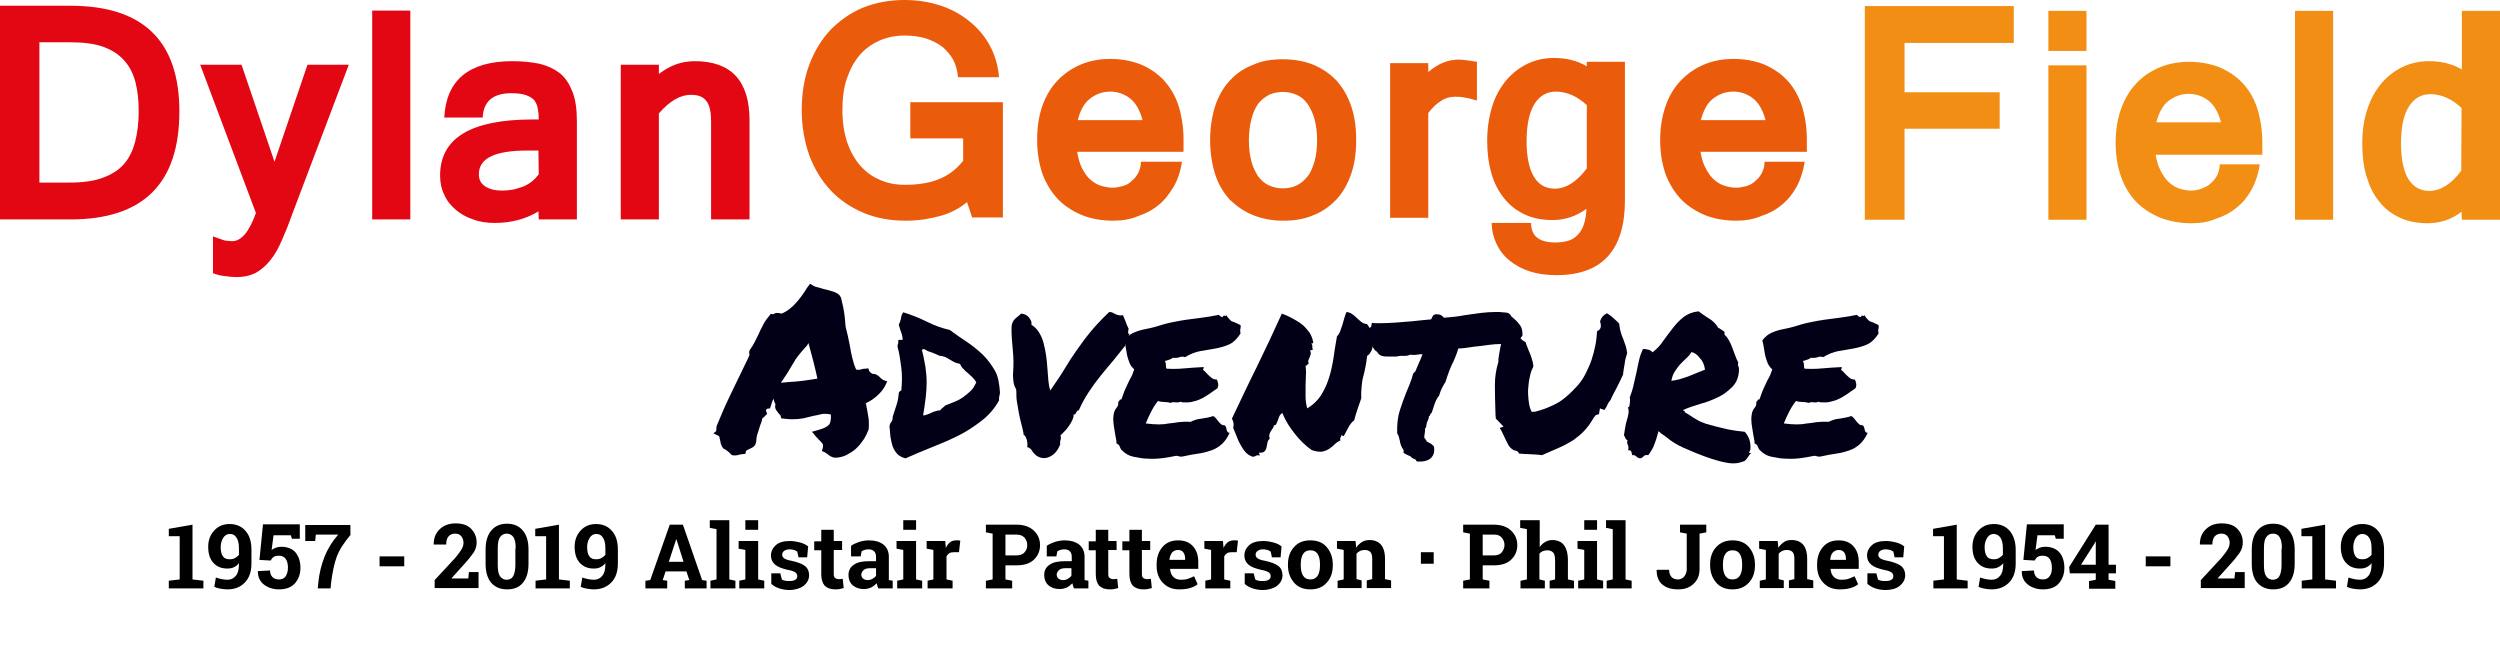<?xml version="1.0" encoding="utf-8"?>
<!-- Generator: Adobe Illustrator 23.0.1, SVG Export Plug-In . SVG Version: 6.00 Build 0)  -->
<svg version="1.1" id="Layer_1" xmlns="http://www.w3.org/2000/svg" xmlns:xlink="http://www.w3.org/1999/xlink" x="0px" y="0px"
	 viewBox="0 0 780.5 202.4" style="enable-background:new 0 0 780.5 202.4;" xml:space="preserve">
<style type="text/css">
	.st0{fill:#E30613;}
	.st1{fill:#EA5B0C;}
	.st2{fill:#F28E14;}
	.st3{fill:none;}
	.st4{fill:#010017;}
</style>
<path class="st0" d="M56,34.8c0,22.5-11.3,33.7-34,33.7H0V1.8h22C44.7,1.8,56,12.8,56,34.8z M43.3,34.8c0-3.3-0.3-6.4-1-9.1
	s-1.8-4.9-3.5-6.8s-3.8-3.3-6.6-4.3s-6.2-1.4-10.4-1.4h-9.5V57h9.5c4.2,0,7.6-0.5,10.3-1.5s5-2.4,6.6-4.3c1.7-1.9,2.8-4.3,3.5-7
	C42.9,41.5,43.3,38.3,43.3,34.8z"/>
<path class="st0" d="M72.5,75.3c2.8,0,5.3-2.9,7.4-8.8L62.5,20.2h12.9l10.3,30.3L96,20.2h12.9l-17.8,47c-1,2.9-2.1,5.5-3.1,7.8
	s-2.1,4.4-3.5,6.1c-1.3,1.7-2.8,3-4.5,4c-1.7,0.9-3.7,1.4-6.2,1.4c-1.1,0-2.3-0.1-3.5-0.3c-1.2-0.1-2.5-0.4-3.8-0.9V73.8
	c1.6,0.6,2.8,1,3.7,1.3C71.4,75.2,72,75.3,72.5,75.3z"/>
<path class="st0" d="M128.1,68.5h-11.9V3.3h11.9V68.5z"/>
<path class="st0" d="M168.1,66c-4,2.4-8.5,3.6-13.6,3.6c-2.5,0-4.7-0.3-6.8-1.1c-2.1-0.7-3.9-1.7-5.4-3s-2.8-2.8-3.6-4.7
	c-0.9-1.8-1.3-3.8-1.3-6c0-11.7,9.6-17.5,28.9-17.5h1.9c0-1.3-0.1-2.4-0.3-3.4s-0.5-1.8-1.1-2.6c-0.6-0.7-1.5-1.2-2.6-1.6
	s-2.7-0.6-4.6-0.6c-5.7,0-8.7,2.6-8.9,7.6h-12c0.6-11.7,7.7-17.6,21.3-17.6c3.1,0,5.9,0.3,8.4,0.8c2.5,0.6,4.6,1.6,6.3,2.9
	c1.8,1.4,3,3.3,4,5.8s1.4,5.5,1.4,9.2v30.7h-11.9L168.1,66L168.1,66z M168.1,47h-3.5c-10.1,0-15.1,2.4-15.1,7.4c0,1.7,0.6,2.9,2,3.8
	c1.4,0.9,3.1,1.3,5.3,1.3c1.1,0,2.2-0.1,3.3-0.3c1.1-0.2,2.1-0.6,3.1-0.9c1-0.4,1.9-0.9,2.8-1.6s1.5-1.4,2.2-2.3L168.1,47L168.1,47z
	"/>
<path class="st0" d="M205.7,23.1c3.5-2.7,7.1-4,11.2-4c11.4,0,17.1,6.2,17.1,18.4v31h-12V37.8c0-2.9-0.5-5.1-1.5-6.3
	c-1-1.3-2.5-1.9-4.8-1.9c-3.3,0-6.6,1.9-10,5.8v33.1h-11.9V20.2h11.9V23.1L205.7,23.1z"/>
<path class="st1" d="M282.8,68.9c-4.9,0-9.3-0.8-13.3-2.5s-7.4-4-10.2-7c-2.8-3-5-6.6-6.6-10.8c-1.5-4.3-2.4-8.9-2.4-14.2
	s0.8-10.1,2.4-14.3s3.8-7.8,6.6-10.8c2.9-2.9,6.2-5.3,10.1-6.9c4-1.6,8.3-2.4,13-2.4c4,0,7.7,0.6,11.1,1.7s6.5,2.8,9.1,4.9
	s4.8,4.6,6.4,7.6c1.6,2.9,2.6,6.3,2.9,9.9h-12.8c-0.2-2.1-0.7-3.9-1.5-5.4s-2-2.9-3.4-4.1c-1.5-1.1-3.1-1.9-5.1-2.6
	c-2-0.6-4.2-0.9-6.6-0.9c-2.9,0-5.5,0.5-8,1.6c-2.4,1.1-4.5,2.6-6.1,4.5c-1.7,2-3,4.4-4,7.3s-1.4,6.2-1.4,9.9s0.5,6.9,1.4,9.8
	c1,2.9,2.3,5.3,4,7.3s3.8,3.6,6.2,4.6c2.4,1.1,5,1.6,8,1.6c4.1,0,7.7-0.6,10.6-1.8c3-1.2,5.4-3.1,7.5-5.7v-7h-16.5V31.9h28.9v36
	h-9.6l-1.6-4.8c-2.3,1.9-5,3.4-8.3,4.3S286.9,68.9,282.8,68.9z"/>
<path class="st1" d="M347.5,68.9c-3.5,0-6.8-0.6-9.6-1.7c-2.9-1.2-5.4-2.8-7.5-4.9c-2.1-2.2-3.7-4.8-4.9-7.9
	c-1.1-3.2-1.7-6.7-1.7-10.7c0-3.9,0.5-7.4,1.6-10.6c1.1-3.1,2.7-5.8,4.7-7.9s4.4-3.8,7.2-5s5.9-1.8,9.3-1.8c3.5,0,6.7,0.6,9.5,1.7
	c2.8,1.2,5.2,2.8,7.2,4.9c2,2.2,3.6,4.8,4.6,7.9c1,3.2,1.6,6.7,1.6,10.7v3.8h-33.2c0.3,1.9,0.8,3.6,1.4,4.9c0.7,1.4,1.5,2.6,2.4,3.5
	c1,0.9,2.1,1.7,3.3,2.1c1.3,0.4,2.6,0.7,3.9,0.7c1.1,0,2.1-0.2,3.2-0.5c1.1-0.3,2-0.8,2.8-1.6c0.9-0.7,1.6-1.6,2.1-2.6
	s0.8-2.2,0.8-3.4H369c-0.4,2.9-1.3,5.6-2.6,7.8c-1.3,2.2-2.8,4.2-4.7,5.7c-1.9,1.6-4.1,2.7-6.5,3.5
	C352.9,68.5,350.3,68.9,347.5,68.9z M356.7,37.5c-0.8-3-2-5.2-3.8-6.7c-1.8-1.4-3.9-2.2-6.3-2.2s-4.5,0.8-6.3,2.2
	c-1.8,1.4-3.1,3.7-3.8,6.7H356.7z"/>
<path class="st1" d="M400.5,18.5c3.5,0,6.7,0.6,9.5,1.7c2.8,1.2,5.2,2.8,7.2,4.9c2,2.2,3.5,4.8,4.6,7.9c1.1,3.2,1.6,6.7,1.6,10.7
	s-0.5,7.6-1.6,10.7c-1.1,3.1-2.6,5.8-4.6,7.9c-2,2.1-4.4,3.8-7.2,4.9c-2.8,1.2-5.9,1.7-9.4,1.7c-3.4,0-6.5-0.6-9.3-1.7
	s-5.2-2.8-7.3-4.8c-2-2.2-3.6-4.8-4.6-7.9c-1-3.1-1.6-6.8-1.6-10.8c0-3.9,0.6-7.5,1.6-10.7c1.1-3.2,2.6-5.8,4.6-7.9
	c2-2.2,4.4-3.8,7.3-4.9C393.9,19,397.1,18.5,400.5,18.5z M400.5,58.8c1.6,0,3-0.3,4.3-0.9c1.3-0.6,2.4-1.6,3.4-2.8
	c1-1.2,1.6-2.8,2.2-4.7c0.5-1.8,0.8-4.1,0.8-6.6s-0.3-4.7-0.8-6.6s-1.3-3.4-2.2-4.8c-1-1.3-2-2.2-3.4-2.8s-2.8-0.9-4.3-0.9
	s-3,0.3-4.3,0.9c-1.3,0.7-2.5,1.6-3.4,2.8c-0.9,1.3-1.6,2.8-2.1,4.8s-0.8,4.1-0.8,6.6s0.3,4.7,0.8,6.6c0.5,1.9,1.3,3.4,2.1,4.7
	c1,1.3,2.1,2.2,3.4,2.8C397.5,58.5,398.9,58.8,400.5,58.8z"/>
<path class="st1" d="M461.1,31.4c-1.4-0.4-2.6-0.8-3.7-0.9c-1.1-0.3-2.2-0.3-3.1-0.3c-1.6,0-3.1,0.4-4.4,1.3c-1.4,0.8-2.7,2.1-4,3.8
	V68H434V19.7h11.9v2.8c3-2.6,6.1-3.9,9.6-3.9c0.5,0,1.3,0.1,2.2,0.2c1,0.1,2.1,0.3,3.4,0.5C461.1,19.2,461.1,31.4,461.1,31.4z"/>
<path class="st1" d="M507.3,62.5c0,15.6-7.1,23.4-21.4,23.4c-3.1,0-5.9-0.4-8.4-1.2c-2.4-0.8-4.6-2-6.4-3.5s-3.1-3.3-4-5.3
	s-1.4-4.1-1.4-6.3H478c0,4.1,2.5,6.1,7.6,6.1c1.5,0,2.7-0.2,3.9-0.5c1.1-0.3,2.1-0.9,2.9-1.7c0.8-0.8,1.5-1.8,2-3.2s0.8-3.1,0.9-5.1
	c-3.2,2.3-6.7,3.5-10.6,3.5c-3.3,0-6.3-0.6-8.8-1.8s-4.6-2.8-6.4-5.1s-3.1-4.8-3.9-7.8c-0.9-3.1-1.3-6.4-1.3-10.2
	c0-3.9,0.6-7.5,1.6-10.7c1-3.2,2.5-5.8,4.4-8.1c1.9-2.2,4.1-3.9,6.6-5.1s5.3-1.8,8.2-1.8c3.8,0,7.3,0.8,10.3,2.6v-1.4h11.9
	L507.3,62.5L507.3,62.5z M495.5,32.9c-3-2.8-6.3-4.3-9.8-4.3c-2.8,0-5,1.3-6.6,3.8s-2.5,6.4-2.5,11.7c0,4.9,0.8,8.6,2.3,11.1
	s3.7,3.7,6.5,3.7c3.5,0,6.8-2.1,10-6.3V32.9H495.5z"/>
<path class="st1" d="M542,68.9c-3.5,0-6.8-0.6-9.6-1.7c-2.9-1.2-5.4-2.8-7.5-4.9c-2.1-2.2-3.7-4.8-4.9-7.9
	c-1.1-3.2-1.7-6.7-1.7-10.7c0-3.9,0.6-7.4,1.7-10.6c1.1-3.2,2.7-5.8,4.7-7.9s4.4-3.8,7.2-5s5.9-1.8,9.3-1.8c3.5,0,6.7,0.6,9.5,1.7
	c2.8,1.2,5.2,2.8,7.2,4.9s3.5,4.8,4.6,7.9c1,3.2,1.6,6.7,1.6,10.7v3.8h-33.2c0.3,1.9,0.8,3.6,1.5,4.9c0.7,1.4,1.5,2.6,2.4,3.5
	c1,0.9,2.1,1.7,3.3,2.1c1.3,0.4,2.5,0.7,3.9,0.7c1.1,0,2.1-0.2,3.2-0.5c1.1-0.3,2-0.8,2.8-1.6c0.9-0.7,1.6-1.6,2.1-2.6
	s0.8-2.2,0.8-3.4h12.5c-0.4,2.9-1.3,5.6-2.5,7.8c-1.2,2.2-2.8,4.2-4.7,5.7c-1.9,1.6-4,2.7-6.5,3.5C547.3,68.5,544.8,68.9,542,68.9z
	 M551.2,37.5c-0.8-3-2-5.2-3.8-6.7c-1.8-1.4-3.8-2.2-6.3-2.2c-2.4,0-4.5,0.8-6.3,2.2c-1.8,1.4-3,3.7-3.8,6.7H551.2z"/>
<path class="st2" d="M628.7,13.4h-34.1v15.4h29.7v11.4h-29.7v28.4h-12.4V1.9h46.5V13.4L628.7,13.4z"/>
<path class="st2" d="M651.4,15.9h-11.9V3.4h11.9V15.9z M651.4,68.6h-11.9V20.4h11.9V68.6z"/>
<path class="st2" d="M684.2,69.7c-3.5,0-6.8-0.6-9.7-1.7c-2.9-1.2-5.4-2.8-7.5-4.9c-2.1-2.2-3.7-4.8-4.8-7.9
	c-1.1-3.1-1.7-6.7-1.7-10.7c0-3.9,0.6-7.4,1.7-10.5s2.7-5.8,4.7-7.9c2-2.2,4.4-3.8,7.2-5s5.9-1.8,9.3-1.8c3.5,0,6.7,0.6,9.5,1.7
	c2.8,1.2,5.2,2.8,7.2,4.9s3.6,4.8,4.6,7.9c1,3.2,1.6,6.7,1.6,10.7v3.8H673c0.3,1.9,0.8,3.6,1.5,4.9c0.7,1.4,1.5,2.6,2.4,3.5
	c1,0.9,2.1,1.7,3.3,2.1c1.2,0.4,2.5,0.7,3.9,0.7c1.1,0,2.1-0.2,3.2-0.6c1.1-0.4,2-0.8,2.8-1.6c0.9-0.7,1.6-1.6,2.1-2.6
	s0.8-2.2,0.8-3.4h12.5c-0.4,2.9-1.3,5.6-2.5,7.8c-1.2,2.2-2.8,4.2-4.7,5.7c-1.9,1.6-4,2.7-6.5,3.5C689.5,69.3,687,69.7,684.2,69.7z
	 M693.4,38.2c-0.8-3-2-5.2-3.8-6.7c-1.8-1.4-3.9-2.2-6.3-2.2c-2.4,0-4.4,0.8-6.3,2.2c-1.8,1.4-3,3.7-3.8,6.7H693.4z"/>
<path class="st2" d="M728.4,68.6h-11.9V3.4h11.9V68.6z"/>
<g>
	<rect x="224.6" y="97.6" class="st3" width="365.8" height="62.1"/>
	<path class="st4" d="M222.7,135.3l0.9-0.7l0.1-1.5c1.2-2.9,2.4-5.8,3.7-8.5s2.6-5.5,4-8.3c0.4-0.9,0.9-1.8,1.3-2.7
		c0.5-0.9,0.9-1.9,1.3-2.8c0-0.2-0.1-0.4-0.1-0.6s0-0.5,0.1-0.8c0.7-1,1.2-1.8,1.6-2.6c0.4-0.8,0.8-1.6,1.2-2.4
		c0.4-1,0.9-1.9,1.4-2.9s1.1-1.9,1.9-2.8l0.5-0.7l0.8,0.1c0.2-0.1,0.4-0.2,0.6-0.3s0.5-0.1,0.8-0.1l1.3,0.2c1.6-0.7,3-1.8,4.2-3.1
		s2.5-3,3.7-5l0.9-1.2l1.2,0.7c0.2,0.1,0.6,0.3,1.2,0.4c0.5,0.1,1.1,0.3,1.7,0.5c1,0.2,2,0.5,3,0.8s1.7,0.7,2.2,1.3l0.4,0.7
		c0.1,0.5,0.2,1,0.3,1.4s0.2,0.9,0.3,1.3c0.2,1,0.4,2,0.5,3s0.2,2.1,0.3,3.3c0.2,1,0.5,1.9,0.7,2.9s0.4,2,0.6,2.9
		c0.2,1.4,0.5,2.7,0.8,4s0.7,2.5,1.2,3.6c0.5,0,0.8,0,0.9,0.1c0.6-0.2,1.3-0.4,2-0.4l0.9-0.1l0.3,0.9c0.1,0.1,0.2,0.3,0.4,0.4
		s0.3,0.3,0.5,0.4c0.8,0,1.3,0.2,1.7,0.5c0.4,0.3,0.7,0.5,0.9,0.8c0.1,0.1,0.2,0.2,0.4,0.3c0.1,0.1,0.3,0.2,0.4,0.3l1.3,0.5
		l-0.7,1.4c-0.5,1-1.3,2-2.4,3s-2.3,1.8-3.6,2.4c0.1,0.3,0.2,0.7,0.2,0.9c0,0.3,0.1,0.6,0.2,1c0.2,1,0.3,2,0.5,3
		c0.1,1,0.1,2.1,0,3.2c-0.5,1.3-1,2.4-1.7,3.4s-1.4,1.9-2.3,2.7s-1.9,1.4-3,2c-1.1,0.5-2.3,0.8-3.5,0.8c-0.7-0.1-1.2-0.3-1.5-0.5
		s-0.6-0.4-0.8-0.6c-0.4-0.3-0.7-0.5-0.9-0.6l-0.9-0.4l0.3-1.1c0.1-0.4,0.1-0.7,0-1c-0.2-0.3-0.5-0.7-1-1.2
		c-0.2-0.1-0.4-0.3-0.5-0.5s-0.3-0.3-0.5-0.5l-1.4-1.7l2.4-0.7c1.4-0.4,2.4-0.9,2.9-1.5s0.7-1.7,0.6-3.2c-1.2-0.2-2.2-0.3-3-0.1
		c-0.8,0.2-1.5,0.4-2.3,0.5c-1.1,0.3-2.2,0.5-3.3,0.8c-1.1,0.2-2.2,0.3-3.5,0.3c-0.8,0-1.7-0.1-2.6-0.2l-0.8-0.1l-0.2-0.8
		c0-0.1-0.1-0.2-0.2-0.3c-0.1-0.1-0.2-0.2-0.3-0.3c-0.2-0.3-0.5-0.7-0.9-1.2c-0.3-0.5-0.4-1.1-0.2-1.8c-0.3-0.5-0.5-1.1-0.6-1.7
		c-0.2,0.4-0.4,0.8-0.5,1.1c-0.1,0.4-0.2,0.7-0.3,1l-0.3,0.9l-0.9,0.1c-0.1,0.1-0.2,0.2-0.3,0.4c-0.1,0.2-0.1,0.3,0,0.4l0.3,0.8
		l-0.7,0.7c-0.1,0.1-0.2,0.3-0.4,0.4c-0.1,0.1-0.3,0.2-0.4,0.3c-0.1,0.5-0.2,1-0.4,1.5s-0.4,1-0.5,1.4c-0.2,0.8-0.5,1.5-0.7,2.2
		s-0.3,1.4-0.3,2.2l-0.3,0.9c-0.2,0.4-0.5,0.7-0.9,0.9s-0.7,0.4-1,0.5c-0.5,0.2-0.8,0.4-1,0.6l-0.2,0.9l-1.1,0.1
		c-0.6,0.1-1.1,0.2-1.3,0.3c-0.3,0-0.6,0.1-0.9,0.1l-0.9-0.1c-0.6-0.6-1-1-1.4-1.3s-0.8-0.6-1.3-0.8l-0.4-0.6
		c-0.2-0.4-0.3-0.7-0.4-1c0-0.3-0.1-0.6-0.2-1c-0.1-0.6-0.2-1.1-0.4-1.3L222.7,135.3z M245.8,116.5c-0.7,1-1.3,2-2,3
		c0.3,0,0.7-0.1,1-0.1s0.6,0,1-0.1c1.7-0.1,3.3-0.2,4.7-0.4s3-0.4,4.7-0.7c-0.4-1.8-0.8-3.6-1.3-5.5s-1-3.7-1.5-5.6l-0.4,0.7
		c-1.2,1.3-2.4,2.7-3.5,4.2C247.5,113.7,246.6,115.1,245.8,116.5L245.8,116.5z"/>
	<path class="st4" d="M312.2,122.6c0,0.2-0.1,0.4-0.1,0.6s-0.1,0.3-0.1,0.5c0,0.1-0.1,0.3-0.1,0.5s0,0.5,0,0.8
		c-1.4,2.6-3.3,4.7-5.5,6.4s-4.6,3.3-7.2,4.6s-5.4,2.5-8.2,3.6c-2.8,1.1-5.6,2.3-8.3,3.5c-1.2-0.3-2-0.8-2.6-1.4
		c-0.6-0.7-1.1-1.5-1.4-2.3c-0.3-0.9-0.5-1.9-0.7-3c-0.1-1.1-0.2-2.2-0.3-3.4c0.1-0.5,0.3-1,0.6-1.3c0.3-0.4,0.4-0.9,0.4-1.6
		c0.4-1.3,0.8-2.5,1.2-3.7c0.4-1.2,0.6-2.4,0.7-3.7c0.1-0.4,0.4-0.7,0.8-0.8c0.2-2.3,0.3-4.7,0-7s-0.6-4.6-1.2-6.7
		c0-0.5,0.1-0.8,0.2-1s0.1-0.4,0-0.5c0-0.4,0.1-0.6,0.4-0.6s0.6,0,1,0c0-0.7-0.1-1.4-0.4-2.2c-0.3-0.7-0.5-1.5-0.8-2.5
		c0.3-0.7,0.6-1.4,0.7-2.1s0.3-1.3,0.7-1.8c2.6,0.8,5.1,1.8,7.5,3s4.7,2,7,2.5c1.7,1.3,3.5,2.5,5.3,3.7s3.5,2.6,5,4
		c1.5,1.5,2.7,3.1,3.8,5S312,120,312.2,122.6z M295.1,126.6c1-0.4,2-0.8,3-1.2c1-0.4,1.9-0.9,2.7-1.5c0.8-0.6,1.6-1.2,2.3-1.9
		c0.7-0.7,1.2-1.6,1.7-2.6c-0.3-0.6-0.7-1.1-1.2-1.6s-1-0.9-1.4-1.3c-0.5-0.4-1-0.8-1.4-1.3c-0.5-0.4-0.8-1-1.1-1.6
		c-0.6-0.1-1.2-0.3-1.7-0.5c-0.5-0.3-1-0.5-1.4-0.8c-0.5-0.3-0.9-0.5-1.4-0.8c-0.5-0.2-1.1-0.4-1.8-0.4c-1.1-0.5-2-0.9-2.9-1.2
		c-0.8-0.2-1.5-0.6-1.9-0.9c-0.3,0-0.6,0.1-0.8,0.2c0.5,1.8,0.8,3.6,1.1,5.2c0.2,1.6,0.4,3.2,0.4,4.8c0,1.6-0.1,3.3-0.3,5
		c-0.2,1.7-0.5,3.5-0.8,5.5c0.5,0,0.9-0.2,1.3-0.3c0.4-0.2,0.8-0.3,1.2-0.5c0.4-0.2,0.8-0.4,1.3-0.5c0.5-0.2,1-0.3,1.6-0.3
		c0.1-0.3,0.3-0.5,0.6-0.7C294.6,127.1,294.8,126.9,295.1,126.6z"/>
	<path class="st4" d="M335.2,129.4c0,0.7-0.2,1.3-0.5,1.9c-0.3,0.6-0.6,1.2-1,1.7c-0.4,0.6-0.8,1.1-1.3,1.6s-0.9,1-1.3,1.3
		c0.1,0.6,0.2,1.1,0,1.4c-0.1,0.3-0.2,0.8-0.1,1.4c-0.7,1.9-1.8,3.2-3.3,3.9s-2.9,0.5-4.2-0.4c-0.5-0.4-1-0.9-1.3-1.5
		c-0.4-0.6-0.9-1-1.5-1.1c0.1-0.8,0.1-1.6-0.2-2.5c-0.3-0.8-0.6-1.3-0.9-1.3c-0.1-1-0.4-2.1-0.7-3.3s-0.6-2.3-0.8-3.5
		c-0.2-1.2-0.4-2.3-0.6-3.5c-0.2-1.1-0.2-2.2-0.2-3.1c0-0.5,0-0.9-0.3-1.3c-0.2-0.4-0.4-0.8-0.5-1.4c-0.2-1.1-0.3-2.3-0.2-3.5
		s0.1-2.4,0.1-3.5s-0.1-2.2-0.2-3.4c-0.1-1.2-0.2-2.4-0.3-3.5c-0.1-1.1-0.1-2.2-0.1-3.1s0.1-1.7,0.4-2.2c0.3-0.6,0.7-1,1.2-1.4
		s1-0.8,1.4-1.2c1.1,0.1,1.9,0.5,2.5,1.3s0.9,1.5,0.7,2.2c1,0.6,1.8,1.4,2.4,2.4s1.1,2.1,1.4,3.3s0.6,2.5,0.8,3.9s0.3,2.7,0.4,4
		s0.2,2.6,0.3,3.8c0.1,1.2,0.3,2.2,0.6,3.1c1.8-2.6,3.3-4.8,4.5-6.8s2.4-3.9,3.7-5.7c1.3-1.8,2.6-3.7,4.2-5.6c1.5-1.9,3.5-4,6-6.4
		c0.5,0,0.9,0.1,1.2,0.3c0.3,0.1,0.6,0.3,0.8,0.4c0.2,0.1,0.5,0.2,0.9,0.3c0.3,0.1,0.8,0.1,1.4,0c0.2,0.5,0.3,0.8,0.4,1
		s0.2,0.4,0.3,0.7s0.2,0.5,0.3,0.8c0.1,0.3,0.3,0.8,0.6,1.4c0.1,0.1,0.2,0.3,0.1,0.6c0,0.2-0.1,0.5-0.1,0.7s0,0.4,0,0.5
		s0.1,0.1,0.4,0c-0.1,0.7-0.4,1.3-0.8,1.8c-0.4,0.6-0.5,1.2-0.5,2c-1.1,1.4-2.3,2.9-3.6,4.5c-1.3,1.5-2.6,3.1-4,4.8
		c-1.3,1.6-2.6,3.4-3.8,5.2c-1.2,1.8-2.2,3.7-3.1,5.7c-0.2,0-0.4,0.1-0.5,0.2s-0.2,0.3-0.3,0.5c-0.1,0.2-0.2,0.3-0.3,0.5
		C335.5,129.4,335.4,129.4,335.2,129.4z"/>
	<path class="st4" d="M387.3,101.5c0,0.3,0.1,0.6,0,0.8c0,0.2,0,0.3-0.1,0.5c0,0.1,0,0.3,0,0.5s0,0.4,0.1,0.8
		c-1,1.6-2.2,2.8-3.5,3.4s-2.8,1-4.3,1.3s-3.1,0.5-4.7,0.8s-3.2,0.9-4.8,1.9c-0.6-0.2-1.2-0.2-1.7,0s-1.2,0.3-2.2,0.2
		c-0.3,0.3-0.7,0.5-1.1,0.6s-0.9,0.3-1.3,0.4c0.2,0.4,0.3,0.9,0.3,1.3c0,0.5,0,0.8,0.2,1.1c1.7,0.1,3.6,0.1,5.6-0.1s4.1-0.3,6-0.4
		c0,0.2,0,0.4-0.1,0.5s-0.1,0.2-0.1,0.4c0.3,0.2,0.7,0.5,1,0.9s0.7,0.7,1,1s0.7,0.6,1,0.8s0.8,0.3,1.3,0.3c0.2,0.4,0.3,0.8,0.4,1.3
		s0,0.9-0.2,1.4c-0.8,0.5-1.5,1.1-2.3,1.6c-0.8,0.6-1.6,1-2.4,1.5c-0.8,0.4-1.7,0.8-2.7,1c-0.9,0.3-2,0.4-3.1,0.3
		c-0.2,0-0.4,0-0.5,0s-0.3-0.1-0.5-0.2c-0.4,0.2-0.9,0.3-1.6,0.2c-0.7-0.1-1.2,0-1.6,0.2c-0.5-0.2-1.2-0.3-1.9-0.3
		c-0.7,0-1.4-0.1-2-0.3c-0.8,1-1.5,2.1-2.1,3.3s-1.2,2.4-1.7,3.7c1.6,0.2,3,0.3,4.1,0.3s2.1-0.1,3.1-0.3c1-0.1,2-0.2,3-0.4
		c1-0.1,2.3-0.2,3.8-0.1c1-0.5,2.1-0.9,3.4-1c1.3-0.2,2.5-0.4,3.6-0.8c0.4,0.1,0.7,0.4,1,0.8s0.6,0.7,0.8,1c0.3,0.3,0.5,0.6,0.8,0.8
		s0.7,0.3,1.1,0.3c0.2,0.2,0.3,0.4,0.4,0.7s0.1,0.5,0.2,0.8c0,0.2,0.1,0.4,0.3,0.6c0.1,0.2,0.3,0.2,0.6,0.2
		c-0.7,1.6-1.6,2.8-2.5,3.6s-2,1.5-3.2,1.9s-2.5,0.8-4,1s-3.1,0.5-4.9,0.9c-0.4,0.1-0.8,0.1-1.1,0c-0.3-0.1-0.6-0.2-1-0.2
		c-1.1,0.2-2.4,0.5-4,0.7c-1.5,0.2-3.1,0.3-4.7,0.2c-1.6,0-3.1-0.3-4.6-0.6s-2.6-1-3.5-1.9c-0.4-0.3-0.6-0.7-0.8-1.2
		c-0.1-0.5-0.4-0.8-1-1c0-0.6-0.1-1.3-0.3-2.1c-0.1-0.8-0.3-1.6-0.4-2.4c-0.1-0.8-0.3-1.7-0.3-2.5c-0.1-0.8,0-1.6,0.1-2.2
		c0.1-0.7,0.4-1.4,0.9-2s0.6-1.2,0.5-1.9c0.2,0,0.4-0.2,0.4-0.4c0-0.2,0.2-0.3,0.6-0.3c0.3-0.9,0.6-1.7,0.9-2.5s0.7-1.5,1-2.2
		s0.7-1.5,1.1-2.2s0.7-1.6,1-2.5c-0.7-0.6-1.2-1.3-1.5-2.1c-0.3-0.7-0.5-1.5-0.7-2.2c-0.1-0.7-0.3-1.5-0.4-2.3s-0.3-1.6-0.5-2.4
		c0.5-0.7,1.1-1.3,1.8-1.8c0.7-0.5,1.5-0.8,2.3-1.1c0.8-0.3,1.7-0.5,2.7-0.7s2-0.4,3-0.7c1.9-0.6,3.6-1.1,5.2-1.4
		c1.5-0.3,3-0.6,4.5-0.8c1.5-0.2,3-0.4,4.6-0.6s3.4-0.5,5.4-0.9c0.4,0.4,0.8,0.7,1.2,0.7c0.2-0.4,0.4-0.6,0.7-0.4
		c0.3,0.2,0.4,0,0.3-0.4c0.5,0.8,1.1,1.5,1.8,2.1C385.6,100.6,386.4,101.1,387.3,101.5z"/>
	<path class="st4" d="M400.4,129c-0.4,0.1-0.7,0.4-0.9,0.8c-0.2,0.4-0.4,0.8-0.5,1.3c-0.2,0.4-0.3,0.8-0.5,1.2s-0.4,0.5-0.8,0.5
		c0,0.4-0.2,0.7-0.4,1s-0.4,0.6-0.6,0.9c-0.2,0.3-0.3,0.7-0.4,1c-0.1,0.4,0,0.8,0.1,1.3c-0.4,0.3-0.6,0.7-0.7,1.2s-0.2,1-0.3,1.5
		c-0.1,0.5-0.3,0.9-0.6,1.2c-0.3,0.3-0.8,0.5-1.6,0.4c-0.1,0.2-0.2,0.3-0.1,0.4c0.1,0,0.2,0.2,0.2,0.5c-0.5-0.1-0.9-0.1-1.2,0.1
		c-0.3,0.2-0.6,0.3-1,0.3c-0.9-0.3-1.7-0.8-2.3-1.5c-0.6-0.7-1.1-1.5-1.6-2.4s-0.9-1.8-1.2-2.7c-0.4-0.9-0.7-1.7-1-2.4
		c0.1-0.5,0.2-1,0.1-1.6c-0.1-0.5-0.3-0.9-0.5-1.3c2.4-5,4.9-10.4,7.7-16c2.8-5.7,5.4-11.3,7.9-16.8c1.1,0.4,2.2,0.9,3.3,1.5
		c1.1,0.6,2.1,1.2,3,1.9c0.9,0.7,1.6,1.6,2.3,2.5c0.6,0.9,1,2,1.2,3.1c-0.1,0.3-0.2,0.4-0.3,0.3c-0.1-0.1-0.2,0-0.3,0.1
		c0.2,0.2,0.3,0.4,0.3,0.5s0,0.2,0,0.3c0,0.1,0,0.2,0,0.4c0,0.2,0.1,0.4,0.2,0.7c-0.2,0-0.3,0-0.4,0.1s-0.2,0.1-0.5,0
		c0.2,0.5,0.3,1,0.2,1.3c-0.1,0.3-0.2,0.6-0.3,0.9c-0.1,0.3-0.3,0.6-0.4,0.9s-0.1,0.7,0.1,1.2c-0.1,0-0.3,0-0.3,0.1
		s-0.1,0.1-0.2,0.2c0,0.1-0.1,0.1-0.2,0.2s-0.2,0.1-0.3,0c0.1,1.1,0.2,2.1,0.1,3.2c0,1.1-0.1,2.1-0.1,3.2s0,2.2,0,3.4
		c0,1.2,0.2,2.4,0.5,3.6c1.7-1,3.1-2.3,4.2-3.9c1-1.6,1.9-3.4,2.5-5.3c0.7-2,1.1-4.1,1.5-6.4c0.3-2.3,0.7-4.6,1.1-6.9
		c0.4-0.4,0.8-1,1-1.6s0.5-1.3,0.7-2s0.4-1.4,0.6-2.1s0.4-1.3,0.7-1.9c0.7,0.1,1.3,0.3,1.8,0.7s1,0.7,1.4,1.2
		c0.4,0.4,0.9,0.8,1.4,1.2c0.5,0.4,1.1,0.6,1.8,0.7c0.6,0.8,1.1,1.6,1.6,2.4s0.8,1.6,0.9,2.5c-0.2,0.4-0.4,0.8-0.5,1.3
		s-0.3,1-0.4,1.4c-0.1,0.5-0.3,0.9-0.6,1.3c-0.2,0.4-0.6,0.8-1,1c-0.1,1.3-0.3,2.4-0.5,3.4s-0.4,2.1-0.7,3.1s-0.4,2.1-0.5,3.1
		s-0.2,2.3-0.1,3.6c-0.4,1.1-0.8,2.3-1.2,3.5c-0.4,1.3-0.8,2.4-1,3.4c-0.8,0.6-1.4,1.4-1.8,2.2s-0.9,1.7-1.4,2.6
		c-0.2,0.2-0.3,0.2-0.4,0.1c0-0.1-0.2-0.2-0.5-0.2c0,0.2,0,0.3,0,0.4c0,0.1-0.1,0.2-0.2,0.3s-0.1,0.2-0.1,0.3s0,0.3,0.1,0.6
		c-0.7,0.3-1.3,0.7-1.8,1.2s-1.1,1-1.7,1.4s-1.3,0.7-2.2,0.9c-0.8,0.1-1.9,0-3.3-0.5c-2-1.4-3.7-3.1-5.2-5S401.4,131.6,400.4,129z"
		/>
	<path class="st4" d="M468.5,107.4c-1.2,0-2.5,0.1-3.9,0.3c-1.4,0.2-2.8,0.4-4.1,0.5c-1,0.1-1.9,0.3-2.8,0.4s-1.7,0.2-2.4,0.2
		c-0.3,1.1-0.7,2-1,2.8s-0.7,1.6-1.1,2.4s-0.7,1.7-1,2.5s-0.6,1.7-0.9,2.7c-0.5,0.8-0.9,1.5-1.2,2.1c-0.3,0.7-0.6,1.4-0.8,2.2
		c-0.6,0.7-1,1.5-1.3,2.3s-0.5,1.5-0.7,2.1l-0.3,0.9c-0.3,0.3-0.5,0.5-0.5,0.7s-0.2,0.3-0.4,0.5c0,0.5-0.2,1.1-0.5,1.6
		c-0.1,0.2-0.2,0.5-0.2,0.7s-0.1,0.4-0.1,0.5c0,0.5-0.1,0.8-0.4,0.9c0,0.2,0,0.5,0,0.8s-0.1,0.5-0.1,0.8c-0.1,0.6-0.2,1-0.1,1.4
		c0.1,0.2,0.3,0.4,0.4,0.5s0.2,0.3,0.3,0.6c0.3,0.2,0.5,0.3,0.7,0.4c0.2,0.1,0.5,0.3,0.9,0.5l0.7,0.7c0.2,1.4,0,2.5-0.7,3.3
		c-0.7,0.9-2,1.4-3.7,1.4h-0.9c-0.2-0.2-0.4-0.4-0.4-0.6c-0.4-0.1-0.7-0.3-0.9-0.4c-0.2-0.1-0.5-0.3-0.7-0.6
		c-0.6-0.3-1.1-0.5-1.5-0.7l-0.7-0.4c0-0.5,0-0.8,0-0.9c-0.3-0.4-0.6-0.9-0.8-1.4c-0.2-0.5-0.3-1.1-0.4-1.6
		c-0.1-0.4-0.2-0.8-0.3-1.2c-0.1-0.4-0.3-0.7-0.5-1c-0.1-2.8,0.2-5.2,0.8-7.1c0.6-1.9,1.3-3.8,2-5.6c0.4-1,0.8-1.9,1.2-2.9
		c0.4-1,0.7-2,1-3.1l0.7-0.7c0.3-0.8,0.6-1.4,0.8-1.9s0.4-1,0.7-1.6c0.1-0.3,0.3-0.7,0.4-1s0.2-0.6,0.3-0.8c-0.3,0-0.6,0-0.8,0
		c-0.2,0-0.5,0.1-0.7,0.1c-0.3,0-0.6,0.1-0.8,0.1c-0.2,0-0.5,0-0.7,0c-0.3,0-0.6,0-0.7-0.1c-0.5,0.2-1.1,0.4-1.7,0.4H438
		c-0.1,0-0.3,0-0.4,0s-0.2,0-0.3,0c-0.5,0-0.9,0.1-1.2,0.2c-0.6,0-1.1,0-1.7,0h-0.7c-0.1,0-0.2,0-0.4,0c-0.1,0-0.3,0-0.4,0
		c-0.3,0-0.7,0-1.1-0.1s-0.8-0.2-1.2-0.5c-0.6-0.8-1-1.2-1.2-1.2l-0.7-0.9c0-0.3-0.1-0.6-0.2-0.8c-0.1-0.3-0.2-0.6-0.3-0.9
		c-0.2-0.5-0.4-1-0.5-1.6c-0.2-0.6-0.3-1.2-0.3-2c0-0.4,0.1-0.7,0.3-0.9c0.1-0.2,0.3-0.4,0.4-0.5l0.2-1.1l0.9,0.1h2
		c1.5,0,3.1-0.1,4.7-0.2s3.2-0.3,4.9-0.4c1-0.1,1.9-0.2,2.9-0.3c1-0.1,2-0.2,3.1-0.3c0.2-0.4,0.4-0.8,0.6-1.2l0.7-0.4
		c0.9,0,1.5,0.1,1.8,0.3c0.4,0.3,0.7,0.5,0.9,0.8c1.1-0.1,2.1-0.2,3.2-0.3c1.1-0.1,2.2-0.3,3.3-0.5c1.6-0.2,3.3-0.5,5-0.7
		s3.3-0.3,4.8-0.3c0.7,0,1.3,0,2,0.1c0.6,0,1.2,0.1,1.7,0.2l0.7,0.5c0.1,0.3,0.3,0.6,0.6,0.8c0.3,0.2,0.5,0.5,0.8,0.7
		c0.6,0.5,1.2,1.2,1.7,1.9s0.8,1.8,0.7,3.2c-0.4,0.6-0.7,0.9-0.9,1l-0.7,0.9l-0.7-0.1c-0.3,0-0.6,0-0.8,0.1
		c-0.2,0.1-0.5,0.2-0.7,0.3c-0.2,0.1-0.4,0.2-0.6,0.3c-0.2,0.1-0.4,0.1-0.7,0.2c-0.4,0-0.8,0-1,0
		C469.1,107.4,468.8,107.4,468.5,107.4z"/>
	<path class="st4" d="M505.5,101c0.1,1.1,0.3,2,0.5,2.7c0.2,0.8,0.5,1.5,0.8,2.2c0.2,0.7,0.5,1.3,0.7,2s0.4,1.4,0.5,2.3
		c-0.4,1.3-0.7,2.4-0.8,3.5c-0.2,1.1-0.4,2.2-0.5,3.3c-0.8,1.7-1.5,3.2-2.2,4.5s-1.3,2.4-1.7,3.4c-0.2,0.2-0.4,0.5-0.6,0.8
		s-0.4,0.6-0.5,1c-0.1,0.1-0.2,0.4-0.4,0.7s-0.3,0.5-0.4,0.6l-1.4-0.5l-0.3,1.8l-1,0.3l-0.7,0.9c-0.9,1.6-1.9,2.9-2.9,4
		s-2.2,2-3.4,2.9c-1.3,0.8-2.7,1.6-4.3,2.3c-1.6,0.7-3.4,1.5-5.5,2.4c-0.8-0.1-1.5-0.2-2.1-0.2s-1.2-0.1-1.7-0.1
		c-0.9,0-2-0.1-3.4-0.2c-0.1-0.4-0.4-0.7-0.7-0.8s-0.6-0.2-0.8-0.2c-0.8-0.4-1.4-1-1.8-1.7s-0.8-1.6-1.2-2.4c-0.2-0.5-0.5-1-0.7-1.5
		s-0.5-0.9-0.8-1.4l1.2-0.4l-1.6-1.7c-0.1-0.1-0.2-0.3-0.4-0.4c-0.1-0.1-0.3-0.3-0.4-0.4l-0.1-1.2c-0.1-3.3-0.2-6.4-0.2-9.1
		c0-2.8,0.4-5.2,1.1-7.4v-0.8c0.1-1.1,0.3-1.9,0.4-2.6s0.3-1.4,0.4-2c0.1-1.1,0.4-2,0.7-3c0.7-0.1,1.2-0.4,1.5-0.8s0.6-0.8,0.9-1.1
		c0.7,0,1.1,0,1.4,0.3c0.2,0.2,0.5,0.6,0.7,1.2c0.2,0.4,0.5,0.9,0.9,1.4s0.9,0.9,1.6,1.2c0.1,0.4,0.2,0.8,0.4,1.2
		c0.2,0.4,0.3,0.9,0.5,1.3c0.4,0.8,0.7,1.7,1,2.6s0.5,1.7,0.5,2.6c-0.5,0.9-0.9,2-1.1,3.2c-0.3,1.2-0.4,2.4-0.5,3.6s0,2.4,0.1,3.5
		s0.3,2.1,0.6,2.9l0.4,0.9l1.2-0.1c1.4-0.4,2.8-0.8,3.9-1.3c1.2-0.5,2.3-1,3.3-1.6s2-1.4,2.9-2.2c0.9-0.8,1.9-1.8,2.9-2.9
		s1.9-2.4,2.6-3.8s1.4-2.9,1.9-4.4s0.9-3.1,1.2-4.6c0.3-1.5,0.4-3,0.5-4.3c0.8-0.3,1.2-0.9,1.2-1.7l-0.1-0.8c-0.2-0.3-0.2-0.6,0-1
		c0.3-0.9,1-1.6,2-2.1c0.8,0.5,1.5,1,2.1,1.6C504.4,99.9,505,100.5,505.5,101z"/>
	<path class="st4" d="M517.8,134.6c-0.5,1.9-1,3.4-1.4,4.4s-1,2-1.8,3.1c-0.6-0.1-1.1,0-1.3,0.2s-0.5,0.5-0.8,0.7
		c-0.4,0.1-0.7,0.1-0.9,0c-0.2-0.1-0.4-0.2-0.5-0.3s-0.3-0.2-0.5-0.4s-0.5-0.2-1-0.2c-0.1-0.4-0.2-0.7-0.3-1.1
		c-0.1-0.3-0.4-0.5-1-0.4c0.1-0.4,0.1-0.7,0.1-1s-0.1-0.5-0.2-0.7s-0.1-0.4-0.2-0.7c0-0.2,0-0.5,0.1-0.8c-0.2,0-0.4-0.2-0.6-0.5
		c-0.1-0.3-0.3-0.7-0.5-1c0.1-0.9,0.3-1.7,0.4-2.5s0.3-1.5,0.5-2.2s0.4-1.3,0.5-2s0.1-1.4-0.2-2.1c0.2,0.1,0.3,0.1,0.4-0.1
		s0.2-0.5,0.2-0.9s0.1-0.7,0.1-1.1s0-0.7-0.1-0.9c0.5-1.3,0.9-2.5,1.2-3.9c0.3-1.3,0.6-2.6,0.9-3.9s0.5-2.6,0.8-3.8
		c0.3-1.3,0.7-2.4,1.2-3.5c0.5-0.1,1.1,0,1.8,0.2s1,0.5,1.2,0.8c1.3-1,2.4-2.1,3.3-3.5c1-1.4,2-2.7,3-4s2.1-2.5,3.4-3.5
		s2.8-1.6,4.7-1.8c1,0.7,2,1.5,3.2,2.2s2.2,1.7,2.9,2.9c0.4,0.2,0.7,0.4,1,0.6s0.6,0.4,1,0.7v0.9c0.6,0.5,1,1.1,1.4,1.8
		c0.4,0.7,0.7,1.4,1,2.2s0.6,1.6,0.9,2.4s0.6,1.6,1,2.3c-0.1,0.2-0.1,0.4-0.1,0.6s0,0.4,0.1,0.5c0.1,0.2,0.1,0.4,0.2,0.6
		c0,0.2,0,0.5,0,0.8c-0.1,2.1-0.8,3.8-2.1,5.1s-2.7,2.4-4.4,3.2c-1.7,0.8-3.6,1.6-5.6,2.1c-2,0.6-3.8,1.2-5.3,1.9
		c0,0.2,0.1,0.3,0.3,0.3s0.2,0.1,0.2,0.4c1.2,0.7,2.1,1.3,2.7,1.7c0.7,0.4,1.3,0.8,1.9,1.1c0.6,0.3,1.3,0.5,2,0.8
		c0.7,0.2,1.7,0.5,2.9,0.8c1.3,0.3,2.2,0.5,2.9,0.7s1.3,0.3,1.9,0.4c0.6,0.1,1.2,0.2,1.8,0.3s1.5,0.2,2.6,0.3c0.4,0.4,0.8,1,1.1,1.6
		s0.5,1.2,0.6,1.8s0.1,1.2,0.1,1.7c0,0.6-0.2,1-0.5,1.3c0,0.1,0.2,0.2,0.3,0.2c0.2,0,0.3,0,0.5,0c-0.3,0.2-0.5,0.4-0.7,0.7
		s-0.4,0.6-0.6,0.9c-0.2,0.3-0.4,0.5-0.7,0.8c-0.2,0.2-0.6,0.3-1,0.4c-1.5,0.6-3.4,0.6-5.6,0.1c-2.3-0.5-5.1-1.4-8.6-2.8
		c-1.7-0.7-3.1-1.3-4.2-1.8s-2-1-2.8-1.5s-1.5-1-2.2-1.6S518.7,135.5,517.8,134.6z M528.1,109.9c-0.5,0.8-1.1,1.5-1.8,2.1
		s-1.3,1.3-1.9,1.9c-0.6,0.7-1.1,1.4-1.6,2.2c-0.5,0.8-0.8,1.7-1,2.8c1.7-0.2,3.4-0.7,5.3-1.4c1.8-0.7,3.6-1.5,5.2-2.1
		c-0.2-1.5-0.7-2.7-1.6-3.6C529.9,110.7,529,110.1,528.1,109.9z"/>
	<path class="st4" d="M586.5,101.5c0,0.3,0.1,0.6,0,0.8c0,0.2,0,0.3-0.1,0.5c0,0.1,0,0.3,0,0.5s0,0.4,0.1,0.8
		c-1,1.6-2.2,2.8-3.5,3.4s-2.8,1-4.3,1.3s-3.1,0.5-4.7,0.8c-1.6,0.3-3.2,0.9-4.8,1.9c-0.6-0.2-1.2-0.2-1.7,0s-1.2,0.3-2.2,0.2
		c-0.3,0.3-0.7,0.5-1.1,0.6c-0.4,0.1-0.9,0.3-1.3,0.4c0.2,0.4,0.3,0.9,0.3,1.3c0,0.5,0,0.8,0.2,1.1c1.7,0.1,3.6,0.1,5.6-0.1
		s4.1-0.3,6-0.4c0,0.2,0,0.4-0.1,0.5s-0.1,0.2-0.1,0.4c0.3,0.2,0.7,0.5,1,0.9s0.7,0.7,1,1s0.7,0.6,1,0.8s0.8,0.3,1.3,0.3
		c0.2,0.4,0.3,0.8,0.4,1.3c0.1,0.5,0,0.9-0.2,1.4c-0.8,0.5-1.5,1.1-2.3,1.6c-0.8,0.6-1.6,1-2.4,1.5c-0.8,0.4-1.7,0.8-2.7,1
		c-0.9,0.3-2,0.4-3.1,0.3c-0.2,0-0.4,0-0.5,0s-0.3-0.1-0.5-0.2c-0.4,0.2-0.9,0.3-1.6,0.2c-0.7-0.1-1.2,0-1.6,0.2
		c-0.5-0.2-1.2-0.3-1.9-0.3s-1.4-0.1-2-0.3c-0.8,1-1.5,2.1-2.1,3.3s-1.2,2.4-1.7,3.7c1.6,0.2,3,0.3,4.1,0.3s2.1-0.1,3.1-0.3
		c1-0.1,2-0.2,3-0.4c1-0.1,2.3-0.2,3.8-0.1c1-0.5,2.1-0.9,3.4-1c1.3-0.2,2.5-0.4,3.6-0.8c0.4,0.1,0.7,0.4,1,0.8s0.6,0.7,0.8,1
		c0.3,0.3,0.5,0.6,0.8,0.8s0.7,0.3,1.1,0.3c0.2,0.2,0.3,0.4,0.4,0.7c0.1,0.3,0.1,0.5,0.2,0.8c0,0.2,0.1,0.4,0.3,0.6
		c0.1,0.2,0.3,0.2,0.6,0.2c-0.7,1.6-1.6,2.8-2.5,3.6s-2,1.5-3.2,1.9s-2.5,0.8-4,1s-3.1,0.5-4.9,0.9c-0.4,0.1-0.8,0.1-1.1,0
		s-0.6-0.2-1-0.2c-1.1,0.2-2.4,0.5-4,0.7c-1.5,0.2-3.1,0.3-4.7,0.2c-1.6,0-3.1-0.3-4.6-0.6s-2.6-1-3.5-1.9c-0.4-0.3-0.6-0.7-0.8-1.2
		c-0.1-0.5-0.4-0.8-1-1c0-0.6-0.1-1.3-0.3-2.1c-0.1-0.8-0.3-1.6-0.4-2.4c-0.1-0.8-0.3-1.7-0.3-2.5c-0.1-0.8,0-1.6,0.1-2.2
		c0.1-0.7,0.4-1.4,0.9-2s0.6-1.2,0.5-1.9c0.2,0,0.4-0.2,0.4-0.4c0-0.2,0.2-0.3,0.6-0.3c0.3-0.9,0.6-1.7,0.9-2.5
		c0.3-0.8,0.7-1.5,1-2.2s0.7-1.5,1.1-2.2c0.4-0.7,0.7-1.6,1-2.5c-0.7-0.6-1.2-1.3-1.5-2.1c-0.3-0.7-0.5-1.5-0.7-2.2
		c-0.1-0.7-0.3-1.5-0.4-2.3c-0.1-0.8-0.3-1.6-0.5-2.4c0.5-0.7,1.1-1.3,1.8-1.8s1.5-0.8,2.3-1.1c0.8-0.3,1.7-0.5,2.7-0.7s2-0.4,3-0.7
		c1.9-0.6,3.6-1.1,5.2-1.4c1.5-0.3,3-0.6,4.5-0.8c1.5-0.2,3-0.4,4.6-0.6s3.4-0.5,5.4-0.9c0.4,0.4,0.8,0.7,1.2,0.7
		c0.2-0.4,0.4-0.6,0.7-0.4s0.4,0,0.3-0.4c0.5,0.8,1.1,1.5,1.8,2.1C584.8,100.6,585.6,101.1,586.5,101.5z"/>
</g>
<path class="st2" d="M768.5,66.1c-3.1,2.4-6.7,3.6-10.6,3.6c-3.3,0-6.3-0.6-8.8-1.8c-2.5-1.2-4.7-2.8-6.4-5.1
	c-1.8-2.2-3-4.8-3.9-7.8c-0.9-3.1-1.3-6.4-1.3-10.2c0-3.9,0.5-7.5,1.6-10.7c1-3.2,2.5-5.8,4.4-8.1c1.9-2.2,4.1-3.9,6.6-5.1
	s5.3-1.8,8.2-1.8c3.8,0,7.3,0.8,10.3,2.6V3.4h11.9v65.2h-11.9L768.5,66.1L768.5,66.1z M768.5,33.7c-3-2.8-6.3-4.3-9.8-4.3
	c-2.8,0-5,1.3-6.6,3.8c-1.7,2.6-2.5,6.4-2.5,11.6c0,4.9,0.8,8.6,2.3,11.1c1.5,2.4,3.7,3.7,6.5,3.7c3.5,0,6.9-2.1,10-6.3L768.5,33.7
	L768.5,33.7z"/>
<g>
	<path d="M52.7,181.3l3.4-0.4v-13.5h-3.4v-2.3l7.4-1.3v17.1l3.4,0.4v2.4H52.7V181.3z"/>
	<path d="M71,181c1.1,0,1.9-0.4,2.6-1.2s1-2,1-3.7v-0.3c-0.4,0.6-1,1-1.6,1.3c-0.6,0.3-1.3,0.4-2,0.4c-1.9,0-3.3-0.6-4.4-1.8
		c-1.1-1.2-1.6-2.9-1.6-5c0-2,0.6-3.7,1.9-5.1c1.3-1.4,2.9-2,4.8-2c2,0,3.7,0.7,4.9,2.1c1.3,1.4,1.9,3.4,1.9,5.9v4.3
		c0,2.6-0.7,4.6-2.1,6S73.3,184,71,184c-0.7,0-1.4-0.1-2.1-0.2c-0.7-0.1-1.4-0.3-2-0.6l0.5-2.9c0.6,0.2,1.2,0.4,1.8,0.5
		S70.3,181,71,181z M71.7,174.6c0.7,0,1.2-0.1,1.7-0.4c0.5-0.3,0.9-0.6,1.2-1v-2.1c0-1.5-0.3-2.6-0.8-3.3c-0.5-0.8-1.2-1.1-2.1-1.1
		c-0.8,0-1.5,0.4-2,1.2s-0.8,1.7-0.8,2.9c0,1.2,0.2,2.2,0.7,2.9S70.8,174.6,71.7,174.6z"/>
	<path d="M91.2,168.4l-0.4-1.3h-5.4l-0.6,4.6c0.4-0.3,0.8-0.5,1.3-0.7s1.1-0.3,1.7-0.3c1.9,0,3.4,0.6,4.4,1.7c1,1.2,1.6,2.8,1.6,4.9
		c0,1.9-0.6,3.5-1.7,4.8c-1.2,1.3-2.8,1.9-5,1.9c-1.8,0-3.4-0.5-4.7-1.5c-1.3-1-1.9-2.4-1.9-4.1l0-0.1l3.8-0.2
		c0,0.9,0.3,1.6,0.8,2.1c0.5,0.5,1.2,0.7,2,0.7c0.9,0,1.6-0.3,2.1-1c0.4-0.7,0.7-1.5,0.7-2.6c0-1.1-0.2-2.1-0.7-2.8
		c-0.5-0.7-1.2-1-2.1-1c-0.8,0-1.3,0.1-1.7,0.4c-0.4,0.3-0.7,0.7-0.9,1.1l-3.5-0.2l1.1-11.1h11.5v4.5H91.2z"/>
	<path d="M109.5,166.9c-2.1,2.5-3.6,4.8-4.4,7s-1.3,4.8-1.7,7.8l-0.2,2h-4l0.2-2c0.3-2.9,1-5.6,2-8.1c1-2.4,2.4-4.7,4.2-6.7h-7
		l-0.2,2h-3.1v-5h14.1V166.9z"/>
	<path d="M126.2,176.8h-7.7v-3.1h7.7V176.8z"/>
	<path d="M135.7,183.7v-2.6l6.4-6.9c0.9-1.1,1.6-2,2-2.7c0.4-0.7,0.6-1.4,0.6-2c0-0.8-0.2-1.5-0.7-2.1s-1.1-0.8-1.9-0.8
		c-0.9,0-1.6,0.3-2.1,0.9s-0.7,1.5-0.7,2.5h-3.9l0-0.1c0-1.8,0.5-3.3,1.8-4.6c1.2-1.2,2.9-1.9,5-1.9c2.1,0,3.7,0.5,4.8,1.6
		s1.8,2.5,1.8,4.3c0,1.2-0.3,2.3-1,3.3c-0.7,1-1.8,2.4-3.3,4l-3.5,3.9l0,0.1h5.2l0.2-2h3v5H135.7z"/>
	<path d="M165,176c0,2.6-0.6,4.6-1.8,6c-1.2,1.4-2.8,2-4.9,2c-2.1,0-3.7-0.7-4.9-2c-1.2-1.4-1.8-3.4-1.8-6v-4.4c0-2.6,0.6-4.6,1.8-6
		c1.2-1.4,2.8-2.1,4.9-2.1c2.1,0,3.7,0.7,4.9,2.1s1.8,3.4,1.8,6V176z M161,171.2c0-1.6-0.2-2.7-0.7-3.5c-0.5-0.7-1.2-1.1-2.1-1.1
		c-0.9,0-1.6,0.4-2.1,1.1s-0.7,1.9-0.7,3.5v5.2c0,1.6,0.2,2.8,0.7,3.5c0.5,0.7,1.2,1.1,2.1,1.1c0.9,0,1.6-0.4,2-1.1s0.7-1.9,0.7-3.5
		V171.2z"/>
	<path d="M167.1,181.3l3.4-0.4v-13.5h-3.4v-2.3l7.4-1.3v17.1l3.4,0.4v2.4h-10.7V181.3z"/>
	<path d="M185.4,181c1.1,0,1.9-0.4,2.6-1.2s1-2,1-3.7v-0.3c-0.4,0.6-1,1-1.6,1.3c-0.6,0.3-1.3,0.4-2,0.4c-1.9,0-3.3-0.6-4.4-1.8
		c-1.1-1.2-1.6-2.9-1.6-5c0-2,0.6-3.7,1.9-5.1c1.3-1.4,2.9-2,4.8-2c2,0,3.7,0.7,4.9,2.1c1.3,1.4,1.9,3.4,1.9,5.9v4.3
		c0,2.6-0.7,4.6-2.1,6s-3.2,2.1-5.4,2.1c-0.7,0-1.4-0.1-2.1-0.2c-0.7-0.1-1.4-0.3-2-0.6l0.5-2.9c0.6,0.2,1.2,0.4,1.8,0.5
		S184.7,181,185.4,181z M186.1,174.6c0.7,0,1.2-0.1,1.7-0.4c0.5-0.3,0.9-0.6,1.2-1v-2.1c0-1.5-0.3-2.6-0.8-3.3
		c-0.5-0.8-1.2-1.1-2.1-1.1c-0.8,0-1.5,0.4-2,1.2s-0.8,1.7-0.8,2.9c0,1.2,0.2,2.2,0.7,2.9S185.2,174.6,186.1,174.6z"/>
	<path d="M201.6,181.3l1.4-0.2l6.1-17.3h4.1l6,17.3l1.4,0.2v2.4h-6.8v-2.4l1.4-0.2l-0.9-2.7h-6.5l-0.9,2.7l1.4,0.2v2.4h-6.8V181.3z
		 M208.8,175.4h4.6l-2.2-7h-0.1L208.8,175.4z"/>
	<path d="M221.6,164.8v-2.4h6.1v18.5l1.9,0.4v2.4h-7.8v-2.4l1.9-0.4v-15.7L221.6,164.8z"/>
	<path d="M230.8,181.3l1.9-0.4v-9.2l-2.1-0.4v-2.4h6.1v12l1.9,0.4v2.4h-7.8V181.3z M236.7,165.4h-4v-3h4V165.4z"/>
	<path d="M252,174h-2.7l-0.4-1.8c-0.3-0.2-0.6-0.4-1-0.5c-0.4-0.1-0.9-0.2-1.4-0.2c-0.7,0-1.3,0.2-1.7,0.5s-0.6,0.7-0.6,1.2
		c0,0.4,0.2,0.8,0.6,1.1c0.4,0.3,1.2,0.6,2.4,0.8c1.8,0.4,3.2,0.9,4.1,1.6c0.9,0.7,1.3,1.7,1.3,2.9c0,1.3-0.6,2.4-1.7,3.3
		c-1.1,0.8-2.7,1.3-4.5,1.3c-1.1,0-2.2-0.2-3.1-0.5c-1-0.3-1.8-0.8-2.5-1.4l0-3.3h2.8l0.5,1.9c0.2,0.2,0.6,0.3,1,0.4
		s0.8,0.1,1.3,0.1c0.8,0,1.4-0.1,1.9-0.4s0.6-0.7,0.6-1.2c0-0.4-0.2-0.8-0.6-1.1c-0.4-0.3-1.2-0.6-2.4-0.8c-1.7-0.4-3.1-0.9-3.9-1.6
		s-1.3-1.6-1.3-2.9c0-1.2,0.5-2.3,1.5-3.2c1-0.9,2.5-1.3,4.4-1.3c1.1,0,2.2,0.2,3.3,0.5s1.8,0.7,2.4,1.2L252,174z"/>
	<path d="M260.3,165.3v3.6h2.6v2.8h-2.6v7.5c0,0.6,0.1,1,0.4,1.2c0.2,0.2,0.6,0.4,1,0.4c0.3,0,0.5,0,0.7,0s0.4-0.1,0.7-0.1l0.3,2.9
		c-0.4,0.1-0.9,0.2-1.3,0.3s-0.9,0.1-1.4,0.1c-1.4,0-2.4-0.4-3.2-1.1c-0.7-0.8-1.1-2-1.1-3.6v-7.5h-2.2v-2.8h2.2v-3.6H260.3z"/>
	<path d="M274.2,183.7c-0.1-0.2-0.2-0.5-0.3-0.8s-0.1-0.5-0.2-0.8c-0.5,0.5-1.1,1-1.7,1.3c-0.7,0.3-1.5,0.5-2.3,0.5
		c-1.4,0-2.6-0.4-3.5-1.2c-0.9-0.8-1.3-1.9-1.3-3.2c0-1.4,0.6-2.5,1.7-3.2c1.1-0.8,2.7-1.1,4.9-1.1h2v-1.4c0-0.7-0.2-1.3-0.6-1.7
		s-1-0.6-1.8-0.6c-0.5,0-0.9,0.1-1.2,0.2s-0.6,0.2-0.9,0.4l-0.3,1.6h-3l0-3.3c0.7-0.5,1.6-0.9,2.5-1.2s2-0.5,3.1-0.5
		c1.8,0,3.3,0.4,4.5,1.3c1.1,0.9,1.7,2.2,1.7,3.8v6.1c0,0.2,0,0.4,0,0.6c0,0.2,0,0.4,0,0.6l1.2,0.2v2.4H274.2z M270.8,181.1
		c0.6,0,1.1-0.1,1.6-0.4s0.9-0.6,1.1-1v-2.3h-2c-0.8,0-1.5,0.2-1.9,0.6s-0.7,0.9-0.7,1.4c0,0.5,0.2,0.9,0.5,1.2
		C269.8,180.9,270.2,181.1,270.8,181.1z"/>
	<path d="M280.1,181.3l1.9-0.4v-9.2l-2.1-0.4v-2.4h6.1v12l1.9,0.4v2.4h-7.8V181.3z M286,165.4h-4v-3h4V165.4z"/>
	<path d="M289.5,181.3l1.9-0.4v-9.2l-2.1-0.4v-2.4h5.8l0.2,2.2c0.3-0.8,0.8-1.4,1.3-1.8s1.2-0.6,1.9-0.6c0.2,0,0.4,0,0.7,0
		s0.4,0.1,0.6,0.1l-0.4,3.6l-1.6,0c-0.6,0-1.1,0.1-1.4,0.3s-0.7,0.6-0.9,1v7.2l1.9,0.4v2.4h-7.8V181.3z"/>
	<path d="M317.3,163.8c2.3,0,4.1,0.6,5.4,1.8c1.3,1.2,2,2.7,2,4.6c0,1.9-0.7,3.4-2,4.6c-1.3,1.2-3.1,1.7-5.4,1.7h-3.4v4.4l2.1,0.4
		v2.4h-8.2v-2.4l2.1-0.4v-14.3l-2.1-0.4v-2.4h2.1H317.3z M313.9,173.4h3.4c1.1,0,2-0.3,2.5-0.9c0.6-0.6,0.9-1.4,0.9-2.3
		c0-1-0.3-1.7-0.9-2.4c-0.6-0.6-1.4-0.9-2.5-0.9h-3.4V173.4z"/>
	<path d="M335.3,183.7c-0.1-0.2-0.2-0.5-0.3-0.8s-0.1-0.5-0.2-0.8c-0.5,0.5-1.1,1-1.7,1.3c-0.7,0.3-1.5,0.5-2.3,0.5
		c-1.4,0-2.6-0.4-3.5-1.2c-0.9-0.8-1.3-1.9-1.3-3.2c0-1.4,0.6-2.5,1.7-3.2c1.1-0.8,2.7-1.1,4.9-1.1h2v-1.4c0-0.7-0.2-1.3-0.6-1.7
		s-1-0.6-1.8-0.6c-0.5,0-0.9,0.1-1.2,0.2s-0.6,0.2-0.9,0.4l-0.3,1.6h-3l0-3.3c0.7-0.5,1.6-0.9,2.5-1.2s2-0.5,3.1-0.5
		c1.8,0,3.3,0.4,4.5,1.3c1.1,0.9,1.7,2.2,1.7,3.8v6.1c0,0.2,0,0.4,0,0.6c0,0.2,0,0.4,0,0.6l1.2,0.2v2.4H335.3z M331.8,181.1
		c0.6,0,1.1-0.1,1.6-0.4s0.9-0.6,1.1-1v-2.3h-2c-0.8,0-1.5,0.2-1.9,0.6s-0.7,0.9-0.7,1.4c0,0.5,0.2,0.9,0.5,1.2
		C330.8,180.9,331.2,181.1,331.8,181.1z"/>
	<path d="M346,165.3v3.6h2.6v2.8H346v7.5c0,0.6,0.1,1,0.4,1.2c0.2,0.2,0.6,0.4,1,0.4c0.3,0,0.5,0,0.7,0s0.4-0.1,0.7-0.1l0.3,2.9
		c-0.4,0.1-0.9,0.2-1.3,0.3s-0.9,0.1-1.4,0.1c-1.4,0-2.4-0.4-3.2-1.1c-0.7-0.8-1.1-2-1.1-3.6v-7.5h-2.2v-2.8h2.2v-3.6H346z"/>
	<path d="M356.5,165.3v3.6h2.6v2.8h-2.6v7.5c0,0.6,0.1,1,0.4,1.2c0.2,0.2,0.6,0.4,1,0.4c0.3,0,0.5,0,0.7,0s0.4-0.1,0.7-0.1l0.3,2.9
		c-0.4,0.1-0.9,0.2-1.3,0.3s-0.9,0.1-1.4,0.1c-1.4,0-2.4-0.4-3.2-1.1c-0.7-0.8-1.1-2-1.1-3.6v-7.5h-2.2v-2.8h2.2v-3.6H356.5z"/>
	<path d="M368.1,184c-2.1,0-3.8-0.7-5.1-2.1c-1.3-1.4-1.9-3.1-1.9-5.2v-0.5c0-2.2,0.6-4,1.8-5.4c1.2-1.4,2.8-2.1,4.9-2.1
		c2,0,3.5,0.6,4.6,1.8c1.1,1.2,1.7,2.8,1.7,4.9v2.2h-8.8l0,0.1c0.1,1,0.4,1.8,1,2.4c0.6,0.6,1.4,0.9,2.4,0.9c0.9,0,1.6-0.1,2.2-0.3
		c0.6-0.2,1.2-0.5,1.9-0.8l1.1,2.5c-0.6,0.5-1.4,0.9-2.4,1.2S369.3,184,368.1,184z M367.7,171.7c-0.7,0-1.3,0.3-1.8,0.8
		c-0.4,0.6-0.7,1.3-0.8,2.2l0,0.1h4.9v-0.4c0-0.8-0.2-1.5-0.6-2S368.5,171.7,367.7,171.7z"/>
	<path d="M376.2,181.3l1.9-0.4v-9.2l-2.1-0.4v-2.4h5.8l0.2,2.2c0.3-0.8,0.8-1.4,1.3-1.8s1.2-0.6,1.9-0.6c0.2,0,0.4,0,0.7,0
		s0.4,0.1,0.6,0.1l-0.4,3.6l-1.6,0c-0.6,0-1.1,0.1-1.4,0.3s-0.7,0.6-0.9,1v7.2l1.9,0.4v2.4h-7.8V181.3z"/>
	<path d="M399.8,174h-2.7l-0.4-1.8c-0.3-0.2-0.6-0.4-1-0.5c-0.4-0.1-0.9-0.2-1.4-0.2c-0.7,0-1.3,0.2-1.7,0.5s-0.6,0.7-0.6,1.2
		c0,0.4,0.2,0.8,0.6,1.1c0.4,0.3,1.2,0.6,2.4,0.8c1.8,0.4,3.2,0.9,4.1,1.6c0.9,0.7,1.3,1.7,1.3,2.9c0,1.3-0.6,2.4-1.7,3.3
		c-1.1,0.8-2.7,1.3-4.5,1.3c-1.1,0-2.2-0.2-3.1-0.5c-1-0.3-1.8-0.8-2.5-1.4l0-3.3h2.8l0.5,1.9c0.2,0.2,0.6,0.3,1,0.4
		s0.8,0.1,1.3,0.1c0.8,0,1.4-0.1,1.9-0.4s0.6-0.7,0.6-1.2c0-0.4-0.2-0.8-0.6-1.1c-0.4-0.3-1.2-0.6-2.4-0.8c-1.7-0.4-3.1-0.9-3.9-1.6
		s-1.3-1.6-1.3-2.9c0-1.2,0.5-2.3,1.5-3.2c1-0.9,2.5-1.3,4.4-1.3c1.1,0,2.2,0.2,3.3,0.5s1.8,0.7,2.4,1.2L399.8,174z"/>
	<path d="M402.1,176.2c0-2.2,0.6-4,1.9-5.4c1.2-1.4,2.9-2.1,5.1-2.1c2.2,0,3.9,0.7,5.1,2.1c1.2,1.4,1.9,3.2,1.9,5.4v0.3
		c0,2.2-0.6,4-1.9,5.4c-1.2,1.4-2.9,2.1-5.1,2.1c-2.2,0-3.9-0.7-5.1-2.1c-1.2-1.4-1.9-3.2-1.9-5.4V176.2z M406.1,176.5
		c0,1.3,0.2,2.4,0.7,3.2c0.5,0.8,1.2,1.2,2.3,1.2c1,0,1.8-0.4,2.3-1.2s0.7-1.9,0.7-3.2v-0.3c0-1.3-0.2-2.4-0.7-3.2
		c-0.5-0.8-1.2-1.2-2.3-1.2s-1.8,0.4-2.3,1.2c-0.5,0.8-0.7,1.9-0.7,3.2V176.5z"/>
	<path d="M417.6,181.3l1.9-0.4v-9.2l-2.1-0.4v-2.4h5.8l0.2,2.1c0.5-0.8,1.1-1.3,1.8-1.8c0.7-0.4,1.5-0.6,2.4-0.6
		c1.5,0,2.7,0.5,3.5,1.4c0.8,0.9,1.3,2.4,1.3,4.4v6.4l1.9,0.4v2.4h-7.6v-2.4l1.7-0.4v-6.4c0-1-0.2-1.7-0.6-2.1
		c-0.4-0.4-1-0.6-1.8-0.6c-0.5,0-1,0.1-1.4,0.3c-0.4,0.2-0.8,0.5-1.1,0.9v7.9l1.6,0.4v2.4h-7.5V181.3z"/>
	<path d="M447.6,176h-4v-3.6h4V176z"/>
	<path d="M466.3,163.8c2.3,0,4.1,0.6,5.4,1.8s2,2.7,2,4.6c0,1.9-0.7,3.4-2,4.6s-3.1,1.7-5.4,1.7h-3.4v4.4l2.1,0.4v2.4h-8.2v-2.4
		l2.1-0.4v-14.3l-2.1-0.4v-2.4h2.1H466.3z M462.9,173.4h3.4c1.1,0,2-0.3,2.5-0.9s0.9-1.4,0.9-2.3c0-1-0.3-1.7-0.9-2.4
		s-1.4-0.9-2.5-0.9h-3.4V173.4z"/>
	<path d="M474.8,181.3l1.9-0.4v-15.7l-2.1-0.4v-2.4h6.1v8.4c0.5-0.7,1-1.2,1.7-1.6s1.4-0.6,2.2-0.6c1.5,0,2.8,0.5,3.6,1.5
		s1.3,2.6,1.3,4.8v6l1.9,0.4v2.4h-7.6v-2.4l1.7-0.4v-6c0-1.1-0.2-2-0.6-2.4s-1-0.7-1.8-0.7c-0.6,0-1,0.1-1.5,0.3s-0.8,0.5-1,0.8v8
		l1.7,0.4v2.4h-7.6V181.3z"/>
	<path d="M492.7,181.3l1.9-0.4v-9.2l-2.1-0.4v-2.4h6.1v12l1.9,0.4v2.4h-7.8V181.3z M498.6,165.4h-4v-3h4V165.4z"/>
	<path d="M501.4,164.8v-2.4h6.1v18.5l1.9,0.4v2.4h-7.8v-2.4l1.9-0.4v-15.7L501.4,164.8z"/>
	<path d="M532.7,163.8v2.4l-2.1,0.4v11.1c0,1.9-0.6,3.4-1.9,4.6s-2.8,1.7-4.8,1.7c-2.1,0-3.7-0.5-4.9-1.5s-1.8-2.5-1.8-4.5l0-0.1
		h3.9c0,1,0.3,1.8,0.8,2.3s1.2,0.7,2,0.7c0.7,0,1.4-0.3,1.9-0.9s0.8-1.4,0.8-2.3v-11.1l-2.1-0.4v-2.4h6.1H532.7z"/>
	<path d="M533.9,176.2c0-2.2,0.6-4,1.9-5.4s2.9-2.1,5.1-2.1c2.2,0,3.9,0.7,5.1,2.1s1.9,3.2,1.9,5.4v0.3c0,2.2-0.6,4-1.9,5.4
		s-2.9,2.1-5.1,2.1c-2.2,0-3.9-0.7-5.1-2.1s-1.9-3.2-1.9-5.4V176.2z M537.9,176.5c0,1.3,0.2,2.4,0.7,3.2s1.2,1.2,2.3,1.2
		c1,0,1.8-0.4,2.3-1.2s0.7-1.9,0.7-3.2v-0.3c0-1.3-0.2-2.4-0.7-3.2s-1.2-1.2-2.3-1.2s-1.8,0.4-2.3,1.2s-0.7,1.9-0.7,3.2V176.5z"/>
	<path d="M549.4,181.3l1.9-0.4v-9.2l-2.1-0.4v-2.4h5.8l0.2,2.1c0.5-0.8,1.1-1.3,1.8-1.8s1.5-0.6,2.4-0.6c1.5,0,2.7,0.5,3.5,1.4
		s1.3,2.4,1.3,4.4v6.4l1.9,0.4v2.4h-7.6v-2.4l1.7-0.4v-6.4c0-1-0.2-1.7-0.6-2.1s-1-0.6-1.8-0.6c-0.5,0-1,0.1-1.4,0.3
		s-0.8,0.5-1.1,0.9v7.9l1.6,0.4v2.4h-7.5V181.3z"/>
	<path d="M574.3,184c-2.1,0-3.8-0.7-5.1-2.1s-1.9-3.1-1.9-5.2v-0.5c0-2.2,0.6-4,1.8-5.4s2.8-2.1,4.9-2.1c2,0,3.5,0.6,4.6,1.8
		s1.7,2.8,1.7,4.9v2.2h-8.8l0,0.1c0.1,1,0.4,1.8,1,2.4s1.4,0.9,2.4,0.9c0.9,0,1.6-0.1,2.2-0.3s1.2-0.5,1.9-0.8l1.1,2.5
		c-0.6,0.5-1.4,0.9-2.4,1.2S575.5,184,574.3,184z M574,171.7c-0.7,0-1.3,0.3-1.8,0.8s-0.7,1.3-0.8,2.2l0,0.1h4.9v-0.4
		c0-0.8-0.2-1.5-0.6-2S574.8,171.7,574,171.7z"/>
	<path d="M594.2,174h-2.7l-0.4-1.8c-0.3-0.2-0.6-0.4-1-0.5s-0.9-0.2-1.4-0.2c-0.7,0-1.3,0.2-1.7,0.5s-0.6,0.7-0.6,1.2
		c0,0.4,0.2,0.8,0.6,1.1s1.2,0.6,2.4,0.8c1.8,0.4,3.2,0.9,4.1,1.6s1.3,1.7,1.3,2.9c0,1.3-0.6,2.4-1.7,3.3s-2.7,1.3-4.5,1.3
		c-1.1,0-2.2-0.2-3.1-0.5s-1.8-0.8-2.5-1.4l0-3.3h2.8l0.5,1.9c0.2,0.2,0.6,0.3,1,0.4s0.8,0.1,1.3,0.1c0.8,0,1.4-0.1,1.9-0.4
		s0.6-0.7,0.6-1.2c0-0.4-0.2-0.8-0.6-1.1s-1.2-0.6-2.4-0.8c-1.7-0.4-3.1-0.9-3.9-1.6s-1.3-1.6-1.3-2.9c0-1.2,0.5-2.3,1.5-3.2
		s2.5-1.3,4.4-1.3c1.1,0,2.2,0.2,3.3,0.5s1.8,0.7,2.4,1.2L594.2,174z"/>
	<path d="M603.5,181.3l3.4-0.4v-13.5h-3.4v-2.3l7.4-1.3v17.1l3.4,0.4v2.4h-10.7V181.3z"/>
	<path d="M621.8,181c1.1,0,1.9-0.4,2.6-1.2s1-2,1-3.7v-0.3c-0.4,0.6-1,1-1.6,1.3s-1.3,0.4-2,0.4c-1.9,0-3.3-0.6-4.4-1.8
		s-1.6-2.9-1.6-5c0-2,0.6-3.7,1.9-5.1s2.9-2,4.8-2c2,0,3.7,0.7,4.9,2.1s1.9,3.4,1.9,5.9v4.3c0,2.6-0.7,4.6-2.1,6s-3.2,2.1-5.4,2.1
		c-0.7,0-1.4-0.1-2.1-0.2s-1.4-0.3-2-0.6l0.5-2.9c0.6,0.2,1.2,0.4,1.8,0.5S621.1,181,621.8,181z M622.4,174.6c0.7,0,1.2-0.1,1.7-0.4
		s0.9-0.6,1.2-1v-2.1c0-1.5-0.3-2.6-0.8-3.3s-1.2-1.1-2.1-1.1c-0.8,0-1.5,0.4-2,1.2s-0.8,1.7-0.8,2.9c0,1.2,0.2,2.2,0.7,2.9
		S621.6,174.6,622.4,174.6z"/>
	<path d="M641.9,168.4l-0.4-1.3h-5.4l-0.6,4.6c0.4-0.3,0.8-0.5,1.3-0.7s1.1-0.3,1.7-0.3c1.9,0,3.4,0.6,4.4,1.7s1.6,2.8,1.6,4.9
		c0,1.9-0.6,3.5-1.7,4.8s-2.8,1.9-5,1.9c-1.8,0-3.4-0.5-4.7-1.5s-1.9-2.4-1.9-4.1l0-0.1l3.8-0.2c0,0.9,0.3,1.6,0.8,2.1
		s1.2,0.7,2,0.7c0.9,0,1.6-0.3,2.1-1s0.7-1.5,0.7-2.6c0-1.1-0.2-2.1-0.7-2.8s-1.2-1-2.1-1c-0.8,0-1.3,0.1-1.7,0.4s-0.7,0.7-0.9,1.1
		l-3.5-0.2l1.1-11.1h11.5v4.5H641.9z"/>
	<path d="M658.3,176.3h2.3v2.7h-2.3v2l2.1,0.4v2.4h-8.2v-2.4l2.1-0.4v-2h-8.1l-0.2-2l8.3-13.2h4V176.3z M649.7,176.3h4.6v-7.2
		l-0.1,0l-0.3,0.6L649.7,176.3z"/>
	<path d="M677.6,176.8h-7.7v-3.1h7.7V176.8z"/>
	<path d="M687.1,183.7v-2.6l6.4-6.9c0.9-1.1,1.6-2,2-2.7s0.6-1.4,0.6-2c0-0.8-0.2-1.5-0.7-2.1s-1.1-0.8-1.9-0.8
		c-0.9,0-1.6,0.3-2.1,0.9s-0.7,1.5-0.7,2.5h-3.9l0-0.1c0-1.8,0.5-3.3,1.8-4.6s2.9-1.9,5-1.9c2.1,0,3.7,0.5,4.8,1.6s1.8,2.5,1.8,4.3
		c0,1.2-0.3,2.3-1,3.3s-1.8,2.4-3.3,4l-3.5,3.9l0,0.1h5.2l0.2-2h3v5H687.1z"/>
	<path d="M716.4,176c0,2.6-0.6,4.6-1.8,6s-2.8,2-4.9,2c-2.1,0-3.7-0.7-4.9-2s-1.8-3.4-1.8-6v-4.4c0-2.6,0.6-4.6,1.8-6
		s2.8-2.1,4.9-2.1c2.1,0,3.7,0.7,4.9,2.1s1.8,3.4,1.8,6V176z M712.4,171.2c0-1.6-0.2-2.7-0.7-3.5s-1.2-1.1-2.1-1.1
		c-0.9,0-1.6,0.4-2.1,1.1s-0.7,1.9-0.7,3.5v5.2c0,1.6,0.2,2.8,0.7,3.5s1.2,1.1,2.1,1.1c0.9,0,1.6-0.4,2-1.1s0.7-1.9,0.7-3.5V171.2z"
		/>
	<path d="M718.5,181.3l3.4-0.4v-13.5h-3.4v-2.3l7.4-1.3v17.1l3.4,0.4v2.4h-10.7V181.3z"/>
	<path d="M736.8,181c1.1,0,1.9-0.4,2.6-1.2s1-2,1-3.7v-0.3c-0.4,0.6-1,1-1.6,1.3s-1.3,0.4-2,0.4c-1.9,0-3.3-0.6-4.4-1.8
		s-1.6-2.9-1.6-5c0-2,0.6-3.7,1.9-5.1s2.9-2,4.8-2c2,0,3.7,0.7,4.9,2.1s1.9,3.4,1.9,5.9v4.3c0,2.6-0.7,4.6-2.1,6s-3.2,2.1-5.4,2.1
		c-0.7,0-1.4-0.1-2.1-0.2s-1.4-0.3-2-0.6l0.5-2.9c0.6,0.2,1.2,0.4,1.8,0.5S736.1,181,736.8,181z M737.5,174.6c0.7,0,1.2-0.1,1.7-0.4
		s0.9-0.6,1.2-1v-2.1c0-1.5-0.3-2.6-0.8-3.3s-1.2-1.1-2.1-1.1c-0.8,0-1.5,0.4-2,1.2s-0.8,1.7-0.8,2.9c0,1.2,0.2,2.2,0.7,2.9
		S736.6,174.6,737.5,174.6z"/>
</g>
</svg>
